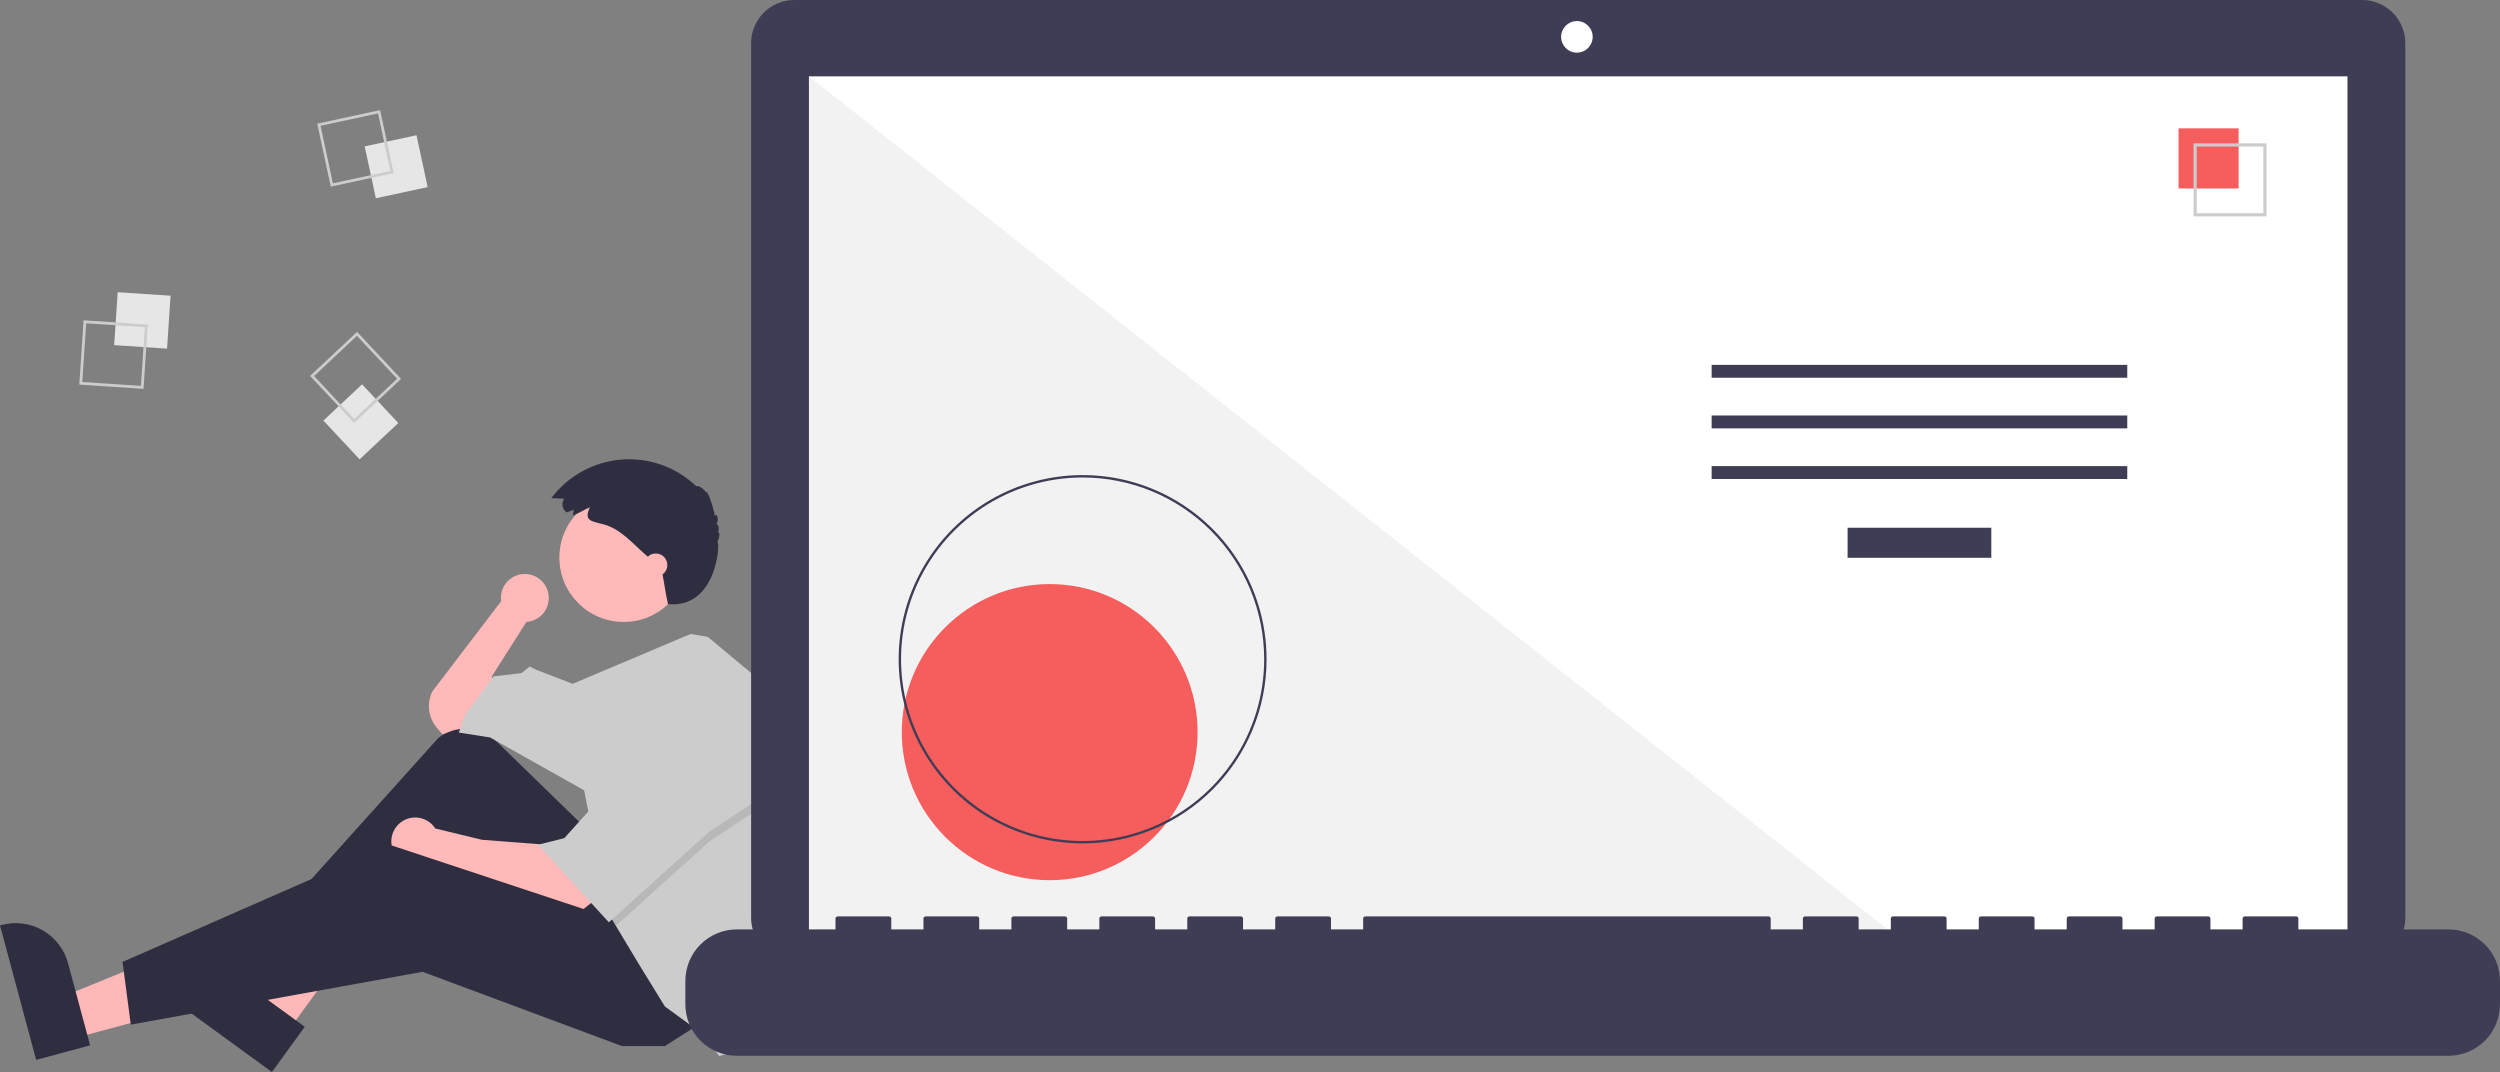 <svg width="590" height="253" viewBox="0 0 590 253" fill="none" xmlns="http://www.w3.org/2000/svg">
<rect x="0" y="0" width="590" height="253" fill="#808080" stroke="none"/>
<g clip-path="url(#clip0)">
<path d="M129.501 141.143C129.507 140.366 129.352 139.597 129.047 138.883C128.742 138.169 128.294 137.525 127.729 136.993C127.165 136.46 126.497 136.05 125.767 135.787C125.037 135.524 124.26 135.415 123.486 135.467C122.712 135.518 121.957 135.728 121.268 136.085C120.579 136.441 119.971 136.936 119.481 137.538C118.992 138.141 118.631 138.838 118.423 139.585C118.214 140.333 118.162 141.116 118.27 141.886L102.057 163.14C101.365 164.525 101.097 166.084 101.286 167.621C101.475 169.158 102.113 170.605 103.119 171.781L104.391 173.266L110.227 172.098L116.84 166.256L116.062 159.635L124.232 146.783L124.221 146.774C125.651 146.682 126.993 146.05 127.974 145.004C128.954 143.958 129.501 142.577 129.501 141.143Z" fill="#FFB9B9"/>
<path d="M17.386 245.055L14.739 235.215L51.391 220.314L55.297 234.837L17.386 245.055Z" fill="#FFB8B8"/>
<path d="M8.533 250.132L0 218.405L0.401 218.297C3.672 217.415 7.16 217.871 10.096 219.563C13.032 221.255 15.177 224.046 16.058 227.321L16.058 227.321L21.269 246.7L8.533 250.132Z" fill="#2F2E41"/>
<path d="M67.872 243.483L59.64 237.49L78.814 202.85L90.963 211.695L67.872 243.483Z" fill="#FFB8B8"/>
<path d="M64.168 253L37.624 233.675L37.869 233.339C39.861 230.596 42.861 228.758 46.207 228.228C49.554 227.699 52.973 228.522 55.713 230.517L55.714 230.518L71.926 242.321L64.168 253Z" fill="#2F2E41"/>
<path d="M137.848 195.076L117.132 174.93C115.324 173.172 112.943 172.126 110.426 171.985C107.91 171.845 105.427 172.618 103.435 174.164L64.321 217.665L67.822 223.118L105.169 197.802L130.456 230.907L154.576 218.834L137.848 195.076Z" fill="#2F2E41"/>
<path d="M128.9 199.36L113.728 198.192L102.74 195.525C102.12 194.556 101.218 193.8 100.156 193.357C99.094 192.915 97.923 192.808 96.799 193.051C95.674 193.294 94.651 193.875 93.866 194.716C93.08 195.557 92.57 196.618 92.404 197.757C92.237 198.896 92.423 200.059 92.935 201.09C93.447 202.121 94.261 202.971 95.269 203.526C96.277 204.08 97.43 204.314 98.574 204.194C99.718 204.075 100.798 203.609 101.67 202.858L101.668 202.866L108.282 205.592L136.681 215.328L140.182 212.602L128.9 199.36Z" fill="#FFB9B9"/>
<path d="M165.469 241.423L156.91 246.875H146.795L99.723 229.349L30.864 241.812L28.919 227.012L91.942 199.361L147.185 217.665L165.469 241.423Z" fill="#2F2E41"/>
<path d="M147.184 146.783C155.564 146.783 162.357 139.982 162.357 131.594C162.357 123.205 155.564 116.405 147.184 116.405C138.805 116.405 132.012 123.205 132.012 131.594C132.012 139.982 138.805 146.783 147.184 146.783Z" fill="#FFB9B9"/>
<path d="M186.441 192.237C186.441 201.404 184.998 210.514 182.166 219.231L181.03 222.728L175.584 247.654L169.748 249.212L165.469 243.759L156.91 237.528L150.686 227.402L145.348 218.499L143.683 215.718L137.848 186.508L115.673 174.045L108.281 172.877L109.838 168.593L116.451 159.635L123.065 158.856L125.01 157.298L126.566 158.077L135.144 161.385L162.956 149.622L167.025 150.288L181.03 161.972C184.61 171.66 186.443 181.907 186.441 192.237Z" fill="#CCCCCC"/>
<path opacity="0.1" d="M182.197 188.845L167.414 198.581L145.348 218.498L143.683 215.718L139.015 192.35H140.182L152.242 170.151L182.197 188.845Z" fill="black"/>
<path d="M152.242 167.814L140.182 190.013L133.179 197.803L126.955 199.361L143.683 217.665L167.414 196.245L182.197 186.508L152.242 167.814Z" fill="#CCCCCC"/>
<path d="M135.384 120.3L133.74 120.933C133.49 120.764 133.276 120.547 133.11 120.295C132.945 120.044 132.83 119.761 132.773 119.465C132.716 119.169 132.718 118.864 132.778 118.569C132.839 118.273 132.957 117.993 133.126 117.743C133.135 117.73 133.144 117.717 133.153 117.704L130.115 117.561C132.065 114.961 134.545 112.805 137.389 111.236C140.234 109.667 143.379 108.721 146.616 108.46C149.854 108.198 153.109 108.628 156.168 109.721C159.227 110.814 162.019 112.544 164.36 114.798C164.499 114.321 166.006 115.249 166.622 116.19C166.829 115.414 168.242 119.165 168.742 121.817C168.974 120.934 169.864 122.359 169.084 123.727C169.578 123.654 169.801 124.92 169.419 125.625C169.959 125.371 169.868 126.881 169.282 127.891C170.053 127.822 169.216 143.726 157.642 142.567C156.836 138.86 157.063 139.091 156.114 134.324C155.673 133.855 155.189 133.428 154.706 133.001L152.095 130.693C149.058 128.01 146.296 124.698 142.25 123.695C139.47 123.005 137.712 122.85 139.227 119.714C137.858 120.285 136.58 121.136 135.199 121.667C135.217 121.229 135.41 120.738 135.384 120.3Z" fill="#2F2E41"/>
<path d="M154.771 136.073C156.274 136.073 157.494 134.852 157.494 133.346C157.494 131.841 156.274 130.62 154.771 130.62C153.267 130.62 152.047 131.841 152.047 133.346C152.047 134.852 153.267 136.073 154.771 136.073Z" fill="#FFB9B9"/>
<path d="M27.777 68.958L26.946 81.451L39.425 82.283L40.256 69.79L27.777 68.958Z" fill="#E6E6E6"/>
<path d="M19.726 75.592L34.879 76.602L33.87 91.771L18.717 90.761L19.726 75.592ZM34.176 77.217L20.341 76.295L19.42 90.145L33.255 91.068L34.176 77.217Z" fill="#CCCCCC"/>
<path d="M98.296 31.914L86.069 34.544L88.696 46.785L100.923 44.155L98.296 31.914Z" fill="#E6E6E6"/>
<path d="M89.714 25.985L92.904 40.849L78.057 44.042L74.867 29.179L89.714 25.985ZM92.12 40.341L89.207 26.77L75.651 29.686L78.564 43.257L92.12 40.341Z" fill="#CCCCCC"/>
<path d="M85.448 90.699L76.321 99.258L84.87 108.396L93.998 99.837L85.448 90.699Z" fill="#E6E6E6"/>
<path d="M94.654 89.418L83.571 99.812L73.189 88.716L84.273 78.323L94.654 89.418ZM83.601 98.877L93.721 89.388L84.242 79.257L74.122 88.746L83.601 98.877Z" fill="#CCCCCC"/>
<path d="M557.472 0H187.445C186.108 -1.52167e-06 184.784 0.264 183.548 0.776C182.312 1.289 181.189 2.04 180.244 2.986C179.298 3.933 178.548 5.057 178.036 6.294C177.524 7.531 177.261 8.857 177.261 10.196V216.598C177.261 217.937 177.524 219.263 178.036 220.5C178.548 221.737 179.298 222.861 180.244 223.808C181.189 224.754 182.312 225.505 183.548 226.018C184.784 226.53 186.108 226.794 187.445 226.794H557.472C560.173 226.794 562.763 225.72 564.673 223.808C566.583 221.895 567.656 219.302 567.656 216.598V10.196C567.656 7.492 566.583 4.898 564.673 2.986C562.763 1.074 560.173 1.53659e-06 557.472 0Z" fill="#3F3D56"/>
<path d="M554.002 18.019H190.915V223.066H554.002V18.019Z" fill="white"/>
<path d="M372.148 12.427C374.205 12.427 375.872 10.758 375.872 8.699C375.872 6.64 374.205 4.971 372.148 4.971C370.091 4.971 368.424 6.64 368.424 8.699C368.424 10.758 370.091 12.427 372.148 12.427Z" fill="white"/>
<path d="M450.165 223.066H190.915V18.02L450.165 223.066Z" fill="#F2F2F2"/>
<path d="M247.727 207.722C267.003 207.722 282.628 192.079 282.628 172.782C282.628 153.485 267.003 137.842 247.727 137.842C228.452 137.842 212.826 153.485 212.826 172.782C212.826 192.079 228.452 207.722 247.727 207.722Z" fill="#F65D5D"/>
<path d="M255.497 199.043C246.91 199.043 238.517 196.494 231.378 191.718C224.238 186.943 218.674 180.155 215.388 172.213C212.102 164.272 211.242 155.533 212.918 147.102C214.593 138.671 218.727 130.927 224.799 124.849C230.87 118.771 238.606 114.631 247.027 112.954C255.449 111.277 264.178 112.138 272.11 115.427C280.043 118.717 286.823 124.288 291.594 131.435C296.364 138.582 298.91 146.985 298.91 155.581C298.91 161.289 297.787 166.94 295.606 172.213C293.424 177.486 290.226 182.277 286.195 186.313C282.163 190.349 277.378 193.55 272.11 195.735C266.843 197.919 261.198 199.043 255.497 199.043ZM255.497 112.687C247.023 112.687 238.739 115.203 231.693 119.916C224.647 124.629 219.155 131.328 215.912 139.166C212.669 147.004 211.821 155.629 213.474 163.949C215.127 172.27 219.208 179.913 225.2 185.911C231.192 191.91 238.827 195.996 247.138 197.651C255.449 199.306 264.064 198.456 271.893 195.21C279.722 191.963 286.414 186.465 291.122 179.412C295.83 172.358 298.343 164.065 298.343 155.581C298.343 149.948 297.234 144.37 295.081 139.166C292.928 133.962 289.772 129.234 285.793 125.251C281.815 121.268 277.091 118.108 271.893 115.952C266.695 113.797 261.123 112.687 255.497 112.687L255.497 112.687Z" fill="#3F3D56"/>
<path d="M469.948 124.547H436.032V131.642H469.948V124.547Z" fill="#3F3D56"/>
<path d="M502.036 86.11H403.944V89.151H502.036V86.11Z" fill="#3F3D56"/>
<path d="M502.036 98.056H403.944V101.097H502.036V98.056Z" fill="#3F3D56"/>
<path d="M502.036 110.002H403.944V113.043H502.036V110.002Z" fill="#3F3D56"/>
<path d="M528.313 30.29H514.139V44.48H528.313V30.29Z" fill="#F65D5D"/>
<path d="M534.894 51.068H517.683V33.838H534.894V51.068ZM518.431 50.319H534.146V34.587H518.431L518.431 50.319Z" fill="#CCCCCC"/>
<path d="M577.851 219.338H542.416V216.782C542.416 216.715 542.403 216.649 542.378 216.588C542.352 216.526 542.315 216.47 542.268 216.423C542.221 216.376 542.165 216.339 542.104 216.314C542.042 216.288 541.976 216.275 541.91 216.275H529.761C529.694 216.275 529.628 216.288 529.567 216.314C529.506 216.339 529.45 216.376 529.403 216.423C529.356 216.47 529.318 216.526 529.293 216.588C529.268 216.649 529.254 216.715 529.254 216.782V219.338H521.661V216.782C521.661 216.715 521.648 216.649 521.623 216.588C521.597 216.526 521.56 216.47 521.513 216.423C521.466 216.376 521.41 216.339 521.349 216.314C521.287 216.288 521.222 216.275 521.155 216.275H509.006C508.94 216.275 508.874 216.288 508.812 216.314C508.751 216.339 508.695 216.376 508.648 216.423C508.601 216.47 508.564 216.526 508.538 216.588C508.513 216.649 508.5 216.715 508.5 216.782V219.338H500.907V216.782C500.907 216.715 500.894 216.649 500.868 216.588C500.843 216.526 500.805 216.47 500.758 216.423C500.711 216.376 500.656 216.339 500.594 216.314C500.533 216.288 500.467 216.275 500.4 216.275H488.251C488.185 216.275 488.119 216.288 488.058 216.314C487.996 216.339 487.94 216.376 487.893 216.423C487.846 216.47 487.809 216.526 487.784 216.588C487.758 216.649 487.745 216.715 487.745 216.782V219.338H480.152V216.782C480.152 216.715 480.139 216.649 480.113 216.588C480.088 216.526 480.051 216.47 480.004 216.423C479.957 216.376 479.901 216.339 479.839 216.314C479.778 216.288 479.712 216.275 479.646 216.275H467.497C467.43 216.275 467.364 216.288 467.303 216.314C467.241 216.339 467.186 216.376 467.139 216.423C467.092 216.47 467.054 216.526 467.029 216.588C467.004 216.649 466.99 216.715 466.99 216.782V219.338H459.397V216.782C459.397 216.715 459.384 216.649 459.359 216.588C459.333 216.526 459.296 216.47 459.249 216.423C459.202 216.376 459.146 216.339 459.085 216.314C459.023 216.288 458.958 216.275 458.891 216.275H446.742C446.675 216.275 446.61 216.288 446.548 216.314C446.487 216.339 446.431 216.376 446.384 216.423C446.337 216.47 446.3 216.526 446.274 216.588C446.249 216.649 446.236 216.715 446.236 216.782V219.338H438.643V216.782C438.643 216.715 438.629 216.649 438.604 216.588C438.579 216.526 438.541 216.47 438.494 216.423C438.447 216.376 438.391 216.339 438.33 216.314C438.269 216.288 438.203 216.275 438.136 216.275H425.987C425.921 216.275 425.855 216.288 425.793 216.314C425.732 216.339 425.676 216.376 425.629 216.423C425.582 216.47 425.545 216.526 425.52 216.588C425.494 216.649 425.481 216.715 425.481 216.782V219.338H417.888V216.782C417.888 216.715 417.875 216.649 417.849 216.588C417.824 216.526 417.787 216.47 417.74 216.423C417.693 216.376 417.637 216.339 417.575 216.314C417.514 216.288 417.448 216.275 417.382 216.275H322.214C322.147 216.275 322.081 216.288 322.02 216.314C321.958 216.339 321.903 216.376 321.856 216.423C321.809 216.47 321.771 216.526 321.746 216.588C321.72 216.649 321.707 216.715 321.707 216.782V219.338H314.114V216.782C314.114 216.715 314.101 216.649 314.076 216.588C314.05 216.526 314.013 216.47 313.966 216.423C313.919 216.376 313.863 216.339 313.802 216.314C313.74 216.288 313.674 216.275 313.608 216.275H301.459C301.392 216.275 301.327 216.288 301.265 216.314C301.204 216.339 301.148 216.376 301.101 216.423C301.054 216.47 301.017 216.526 300.991 216.588C300.966 216.649 300.953 216.715 300.953 216.782V219.338H293.36V216.782C293.36 216.715 293.346 216.649 293.321 216.588C293.296 216.526 293.258 216.47 293.211 216.423C293.164 216.376 293.108 216.339 293.047 216.314C292.986 216.288 292.92 216.275 292.853 216.275H280.704C280.638 216.275 280.572 216.288 280.51 216.314C280.449 216.339 280.393 216.376 280.346 216.423C280.299 216.47 280.262 216.526 280.237 216.588C280.211 216.649 280.198 216.715 280.198 216.782V219.338H272.605V216.782C272.605 216.715 272.592 216.649 272.566 216.588C272.541 216.526 272.504 216.47 272.457 216.423C272.41 216.376 272.354 216.339 272.292 216.314C272.231 216.288 272.165 216.275 272.099 216.275H259.949C259.883 216.275 259.817 216.288 259.756 216.314C259.694 216.339 259.639 216.376 259.592 216.423C259.545 216.47 259.507 216.526 259.482 216.588C259.456 216.649 259.443 216.715 259.443 216.782V219.338H251.85V216.782C251.85 216.715 251.837 216.649 251.812 216.588C251.786 216.526 251.749 216.47 251.702 216.423C251.655 216.376 251.599 216.339 251.538 216.314C251.476 216.288 251.41 216.275 251.344 216.275H239.195C239.128 216.275 239.062 216.288 239.001 216.314C238.94 216.339 238.884 216.376 238.837 216.423C238.79 216.47 238.753 216.526 238.727 216.588C238.702 216.649 238.689 216.715 238.689 216.782V219.338H231.095V216.782C231.095 216.715 231.082 216.649 231.057 216.588C231.031 216.526 230.994 216.47 230.947 216.423C230.9 216.376 230.844 216.339 230.783 216.314C230.721 216.288 230.656 216.275 230.589 216.275H218.44C218.306 216.275 218.177 216.328 218.082 216.423C217.987 216.518 217.934 216.647 217.934 216.782V219.338H210.341V216.782C210.341 216.715 210.328 216.649 210.302 216.588C210.277 216.526 210.239 216.47 210.192 216.423C210.145 216.376 210.09 216.339 210.028 216.314C209.967 216.288 209.901 216.275 209.834 216.275H197.685C197.551 216.275 197.422 216.328 197.327 216.423C197.232 216.518 197.179 216.647 197.179 216.782V219.338H173.893C170.671 219.338 167.581 220.619 165.303 222.9C163.024 225.181 161.744 228.275 161.744 231.5V237C161.744 240.226 163.024 243.319 165.303 245.6C167.581 247.881 170.671 249.163 173.893 249.163H577.851C581.073 249.163 584.163 247.881 586.442 245.6C588.72 243.319 590 240.226 590 237V231.5C590 229.903 589.686 228.322 589.075 226.846C588.465 225.37 587.57 224.029 586.442 222.9C585.313 221.771 583.974 220.875 582.5 220.264C581.026 219.652 579.446 219.338 577.851 219.338Z" fill="#3F3D56"/>
</g>
<defs>
<clipPath id="clip0">
<rect width="590" height="253" fill="white"/>
</clipPath>
</defs>
</svg>
